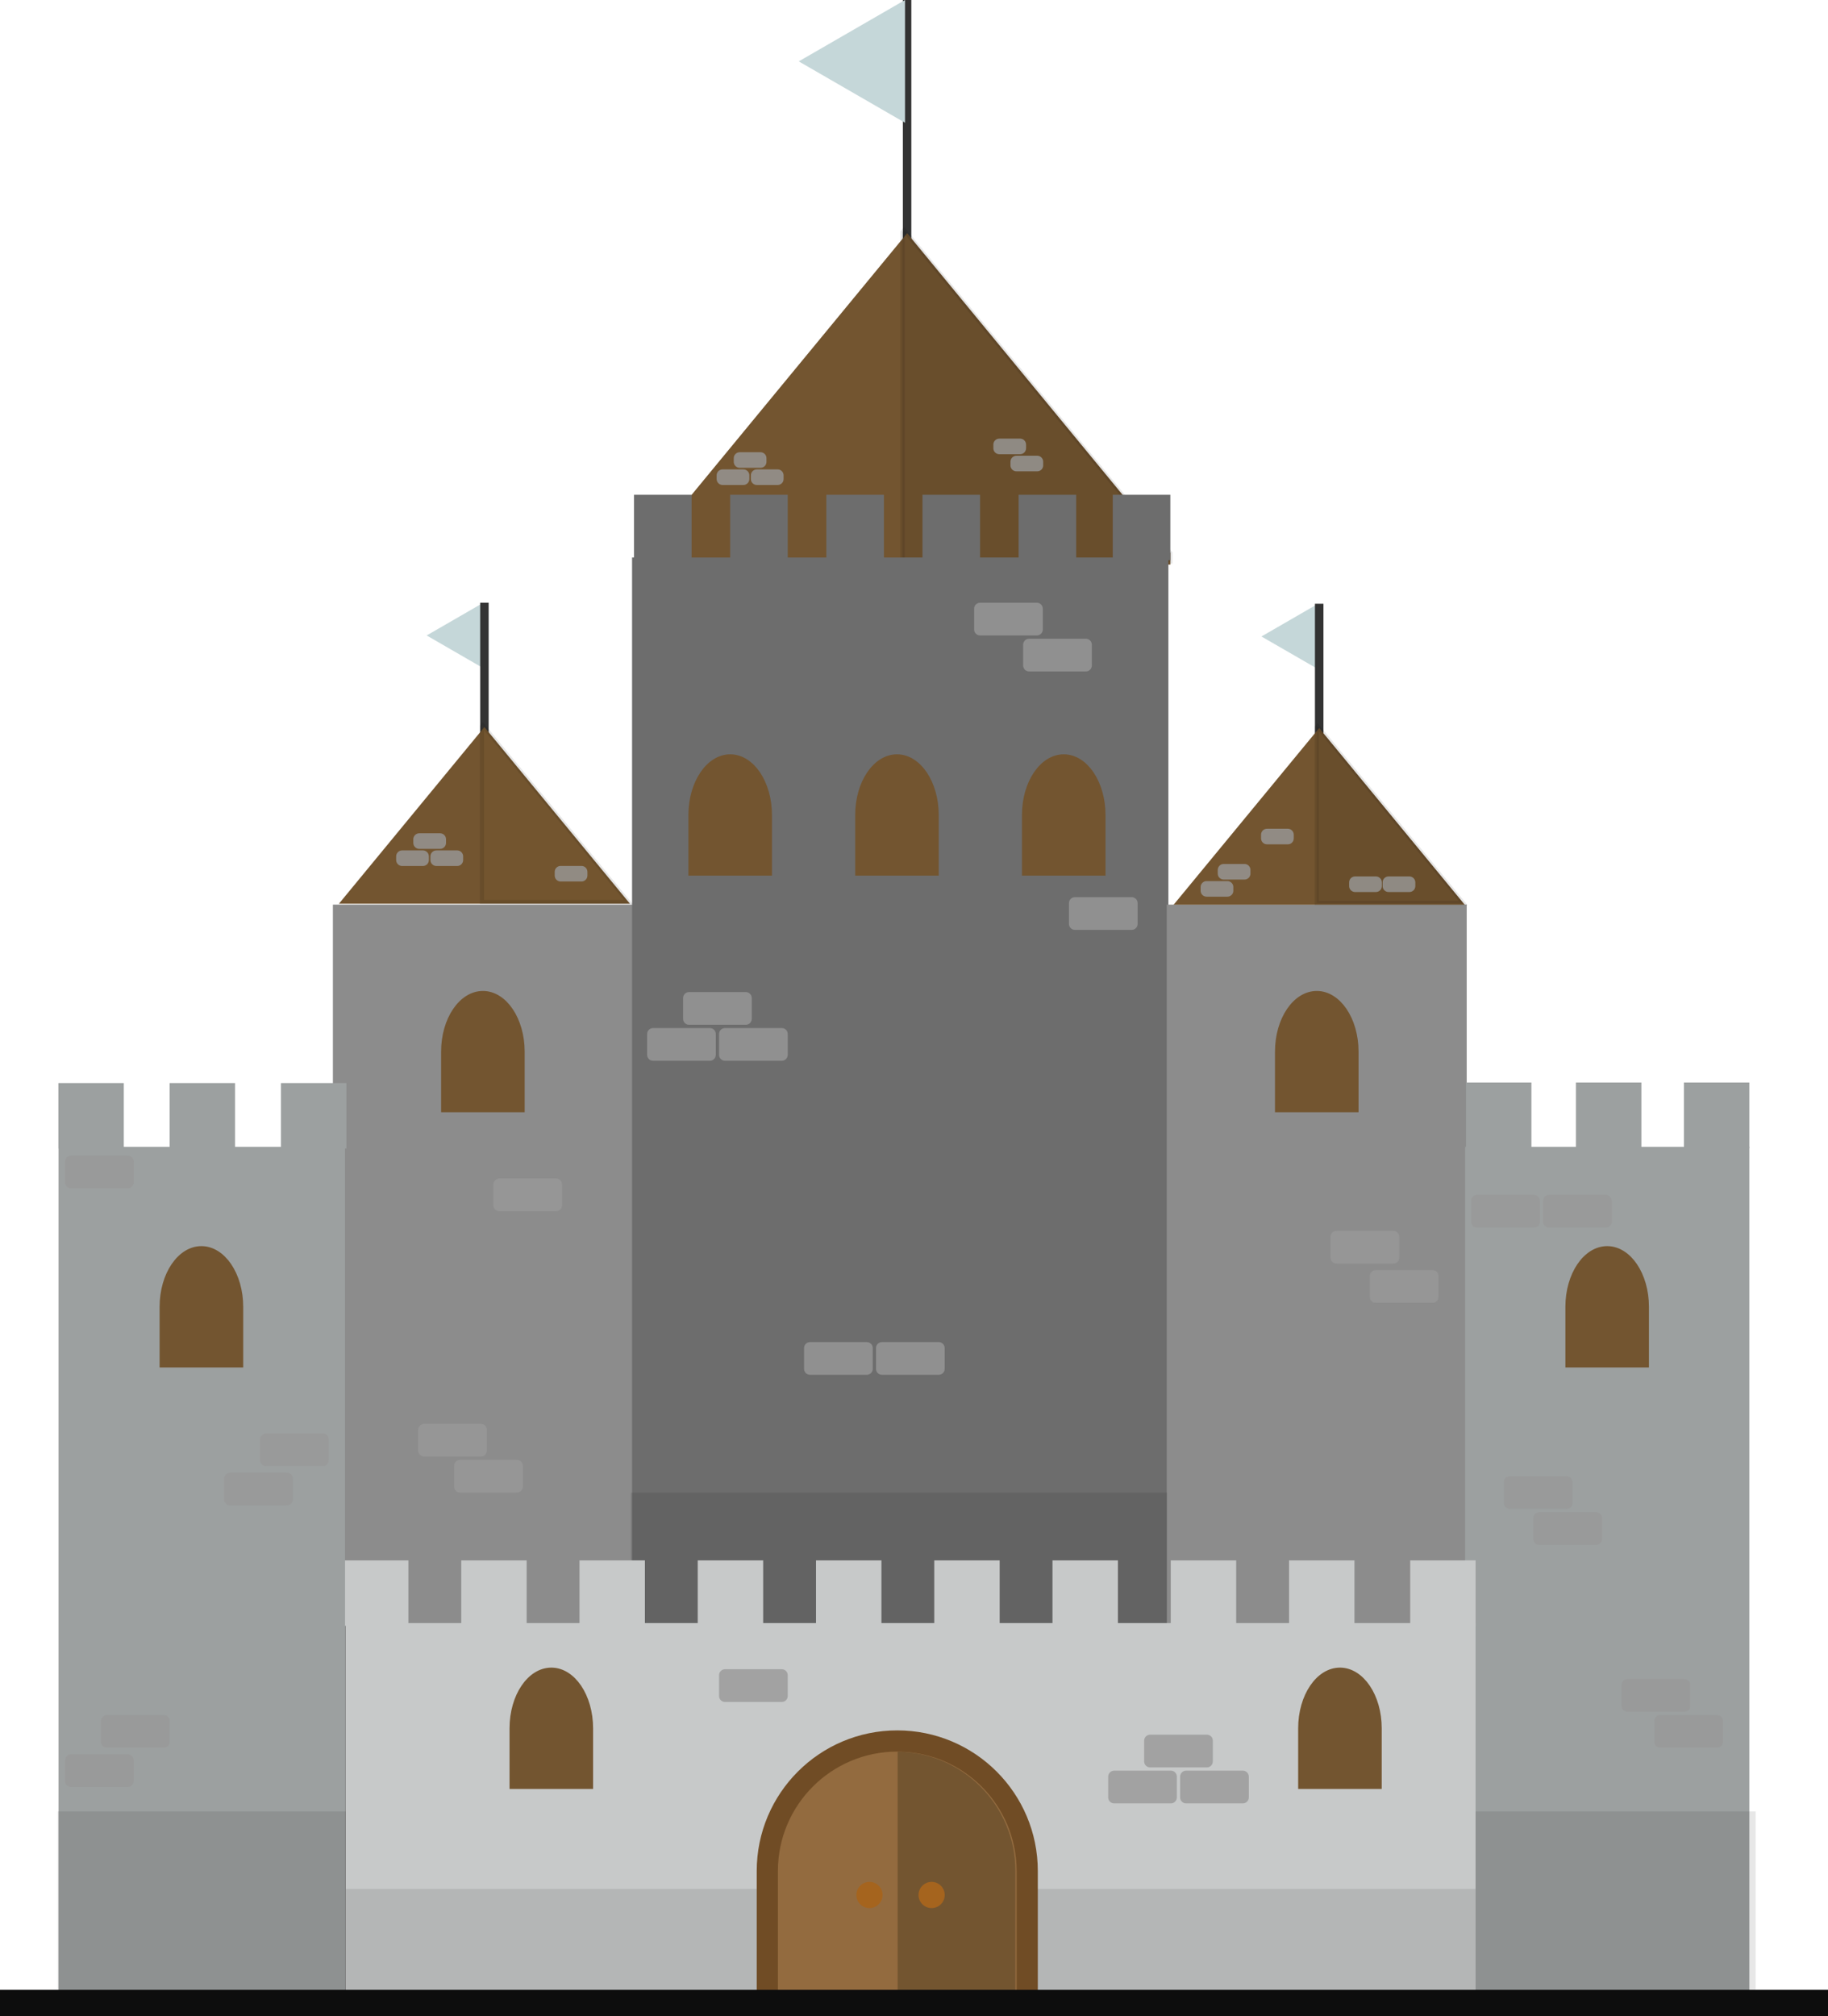 <?xml version="1.0" encoding="utf-8"?>
<!-- Generator: Adobe Illustrator 24.0.0, SVG Export Plug-In . SVG Version: 6.00 Build 0)  -->
<svg version="1.1" id="Layer_1" xmlns="http://www.w3.org/2000/svg" xmlns:xlink="http://www.w3.org/1999/xlink" x="0px" y="0px"
	 viewBox="0 0 431.44 475.62" style="enable-background:new 0 0 431.44 475.62;" xml:space="preserve">
<style type="text/css">
	.st0{fill:none;stroke:#333333;stroke-width:2;stroke-miterlimit:10;}
	.st1{fill:#735530;}
	.st2{opacity:0.1;fill:#0D0D0D;stroke:#000000;stroke-miterlimit:10;}
	.st3{fill:#C5D7D9;}
	.st4{fill:#8C8C8C;}
	.st5{fill:#6D6D6D;}
	.st6{fill:#9CA0A0;}
	.st7{fill:#C7C9C9;}
	.st8{opacity:0.1;fill:#735530;stroke:#000000;stroke-miterlimit:10;}
	.st9{opacity:0.1;fill:#0D0D0D;}
	.st10{fill:#735530;stroke:#735530;stroke-miterlimit:10;}
	.st11{fill:#735530;stroke:#704C25;stroke-width:10;stroke-miterlimit:10;}
	.st12{fill:#936B3F;}
	.st13{fill:#A5641E;}
	.st14{fill:#0D0D0D;}
	.st15{opacity:0.8;fill:#999999;}
	.st16{opacity:0.8;fill:#735530;}
</style>
<line class="st0" x1="214.09" y1="57.92" x2="214.09" y2="0"/>
<path class="st1" d="M264.95,116.73l-50.85-61.71l-0.05,0.06l-1.04,1.26l-61.96,75.18l-1.39,1.69h126.56v-2.81L264.95,116.73z"/>
<polygon class="st2" points="276.22,130.52 276.22,132.49 213.01,132.49 213.01,54.78 213.4,54.3 214.05,55.09 264.85,116.73 "/>
<polygon class="st3" points="100.7,149.92 114.07,157.64 114.07,142.2 "/>
<line class="st0" x1="114.33" y1="173.07" x2="114.33" y2="142.2"/>
<polygon class="st1" points="114.33,171.53 79.99,213.21 148.68,213.21 "/>
<rect x="78.57" y="213.42" class="st4" width="70.79" height="256.16"/>
<rect x="149.18" y="131.53" class="st5" width="126.58" height="338.05"/>
<rect x="275.38" y="213.42" class="st4" width="70.79" height="256.16"/>
<rect x="345.79" y="270.56" class="st6" width="67.09" height="199.02"/>
<rect x="80.95" y="368.13" class="st7" width="15.44" height="15.44"/>
<rect x="195.03" y="116.73" class="st5" width="13.59" height="15.44"/>
<rect x="172.33" y="116.73" class="st5" width="13.59" height="15.44"/>
<rect x="149.64" y="116.73" class="st5" width="13.59" height="15.44"/>
<rect x="346" y="255.4" class="st6" width="15.44" height="15.44"/>
<rect x="397.44" y="255.4" class="st6" width="15.44" height="15.44"/>
<rect x="371.95" y="255.4" class="st6" width="15.44" height="15.44"/>
<rect x="217.72" y="116.73" class="st5" width="13.59" height="15.44"/>
<rect x="262.63" y="116.73" class="st5" width="13.59" height="15.44"/>
<rect x="240.41" y="116.73" class="st5" width="13.59" height="15.44"/>
<rect x="13.82" y="270.56" class="st6" width="67.61" height="199.02"/>
<rect x="13.78" y="255.53" class="st6" width="15.44" height="15.44"/>
<rect x="66.31" y="255.53" class="st6" width="15.44" height="15.44"/>
<rect x="40.04" y="255.53" class="st6" width="15.44" height="15.44"/>
<polygon class="st8" points="148.31,212.82 113.75,212.82 113.75,171.4 113.96,171.14 "/>
<polygon class="st3" points="297.72,150.16 311.09,157.87 311.09,142.44 "/>
<line class="st0" x1="311.35" y1="173.31" x2="311.35" y2="142.44"/>
<polygon class="st1" points="311.35,171.77 277,213.44 345.7,213.44 "/>
<polygon class="st2" points="345.33,213.06 310.77,213.06 310.77,171.64 310.98,171.38 "/>
<polygon class="st3" points="188.52,14.48 213.6,28.96 213.6,0 "/>
<rect x="346.45" y="427.35" class="st9" width="67.92" height="42.23"/>
<rect x="13.58" y="427.35" class="st9" width="68.15" height="42.23"/>
<path class="st10" d="M181.7,192.27v13.81h-18.72v-13.81c0-7.63,4.19-13.81,9.36-13.81c0.04,0,0.08,0,0.13,0
	c2.53,0.05,4.82,1.58,6.49,4.04C180.65,185.01,181.7,188.46,181.7,192.27z"/>
<path class="st10" d="M260.42,192.27v13.81H241.7v-13.81c0-7.63,4.19-13.81,9.36-13.81c0.04,0,0.08,0,0.13,0
	c2.53,0.05,4.82,1.58,6.49,4.04C259.37,185.01,260.42,188.46,260.42,192.27z"/>
<path class="st10" d="M221.06,192.27v13.81h-18.72v-13.81c0-7.63,4.19-13.81,9.36-13.81c0.04,0,0.08,0,0.13,0
	c2.53,0.05,4.82,1.58,6.49,4.04C220.01,185.01,221.06,188.46,221.06,192.27z"/>
<path class="st10" d="M388.68,308.3v13.81h-18.72V308.3c0-7.63,4.19-13.81,9.36-13.81c0.04,0,0.08,0,0.13,0
	c2.53,0.05,4.82,1.58,6.49,4.04C387.63,301.04,388.68,304.49,388.68,308.3z"/>
<path class="st10" d="M320.14,248.1v13.81h-18.72V248.1c0-7.63,4.19-13.81,9.36-13.81c0.04,0,0.08,0,0.13,0
	c2.53,0.05,4.82,1.58,6.49,4.04C319.1,240.84,320.14,244.29,320.14,248.1z"/>
<path class="st10" d="M123.33,248.1v13.81h-18.72V248.1c0-7.63,4.19-13.81,9.36-13.81c0.04,0,0.08,0,0.13,0
	c2.53,0.05,4.82,1.58,6.49,4.04C122.28,240.84,123.33,244.29,123.33,248.1z"/>
<path class="st10" d="M56.9,308.3v13.81H38.17V308.3c0-7.63,4.19-13.81,9.36-13.81c0.04,0,0.08,0,0.13,0
	c2.53,0.05,4.82,1.58,6.49,4.04C55.85,301.04,56.9,304.49,56.9,308.3z"/>
<path class="st9" d="M275.45,386.86H148.87v-34.73h126.58V386.86z"/>
<rect x="81.63" y="382.92" class="st7" width="266.63" height="86.66"/>
<rect x="304.24" y="368.13" class="st7" width="15.44" height="15.44"/>
<rect x="164.68" y="368.13" class="st7" width="15.44" height="15.44"/>
<rect x="276.32" y="368.13" class="st7" width="15.44" height="15.44"/>
<rect x="108.86" y="368.13" class="st7" width="15.44" height="15.44"/>
<rect x="332.83" y="368.13" class="st7" width="15.44" height="15.44"/>
<rect x="248.41" y="368.13" class="st7" width="15.44" height="15.44"/>
<rect x="192.59" y="368.13" class="st7" width="15.44" height="15.44"/>
<rect x="136.77" y="368.13" class="st7" width="15.44" height="15.44"/>
<rect x="220.5" y="368.13" class="st7" width="15.44" height="15.44"/>
<path class="st10" d="M325.61,407.74v13.81h-18.72v-13.81c0-7.63,4.19-13.81,9.36-13.81c0.04,0,0.08,0,0.13,0
	c2.53,0.05,4.82,1.58,6.49,4.04C324.57,400.48,325.61,403.93,325.61,407.74z"/>
<rect x="81.63" y="445.65" class="st9" width="266.63" height="23.93"/>
<path class="st11" d="M183.6,469.58v-28.17c0-15.56,12.61-28.17,28.17-28.17h0c15.56,0,28.17,12.61,28.17,28.17v28.17"/>
<path class="st12" d="M239.94,441.41v28.17H183.6v-28.17c0-15.56,12.61-28.17,28.17-28.17c0.13,0,0.25,0,0.39,0.01
	c7.63,0.1,14.52,3.23,19.53,8.24C236.79,426.59,239.94,433.63,239.94,441.41z"/>
<path class="st1" d="M239.65,441.41v28.17h-27.79v-56.33c7.63,0.1,14.52,3.23,19.53,8.24C236.5,426.59,239.65,433.63,239.65,441.41z
	"/>
<circle class="st13" cx="205.21" cy="447.07" r="3.09"/>
<circle class="st13" cx="219.88" cy="447.07" r="3.09"/>
<path class="st10" d="M139.48,407.74v13.81h-18.72v-13.81c0-7.63,4.19-13.81,9.36-13.81c0.04,0,0.08,0,0.13,0
	c2.53,0.05,4.82,1.58,6.49,4.04C138.43,400.48,139.48,403.93,139.48,407.74z"/>
<rect y="469.45" class="st14" width="431.44" height="6.17"/>
<path class="st15" d="M256.29,158.41h-13.41c-0.77,0-1.4-0.63-1.4-1.4v-4.92c0-0.77,0.63-1.4,1.4-1.4h13.41c0.77,0,1.4,0.63,1.4,1.4
	v4.92C257.69,157.78,257.07,158.41,256.29,158.41z"/>
<path class="st15" d="M267.1,219.38h-13.41c-0.77,0-1.4-0.63-1.4-1.4v-4.92c0-0.77,0.63-1.4,1.4-1.4h13.41c0.77,0,1.4,0.63,1.4,1.4
	v4.92C268.5,218.76,267.87,219.38,267.1,219.38z"/>
<path class="st15" d="M244.72,149.92h-13.41c-0.77,0-1.4-0.63-1.4-1.4v-4.92c0-0.77,0.63-1.4,1.4-1.4h13.41c0.77,0,1.4,0.63,1.4,1.4
	v4.92C246.12,149.29,245.49,149.92,244.72,149.92z"/>
<path class="st15" d="M239.89,111.2h4.92c0.77,0,1.4-0.63,1.4-1.4v-0.88c0-0.77-0.63-1.4-1.4-1.4h-4.92c-0.77,0-1.4,0.63-1.4,1.4
	v0.88C238.49,110.57,239.12,111.2,239.89,111.2z"/>
<path class="st15" d="M235.85,107.16h4.92c0.77,0,1.4-0.63,1.4-1.4v-0.88c0-0.77-0.63-1.4-1.4-1.4h-4.92c-0.77,0-1.4,0.63-1.4,1.4
	v0.88C234.45,106.53,235.08,107.16,235.85,107.16z"/>
<path class="st15" d="M30.15,421.6H16.75c-0.77,0-1.4-0.63-1.4-1.4v-4.92c0-0.77,0.63-1.4,1.4-1.4h13.41c0.77,0,1.4,0.63,1.4,1.4
	v4.92C31.55,420.97,30.93,421.6,30.15,421.6z"/>
<path class="st15" d="M397.53,403.84h-13.41c-0.77,0-1.4-0.63-1.4-1.4v-4.92c0-0.77,0.63-1.4,1.4-1.4h13.41c0.77,0,1.4,0.63,1.4,1.4
	v4.92C398.93,403.22,398.31,403.84,397.53,403.84z"/>
<path class="st15" d="M338.11,307.37H324.7c-0.77,0-1.4-0.63-1.4-1.4v-4.92c0-0.77,0.63-1.4,1.4-1.4h13.41c0.77,0,1.4,0.63,1.4,1.4
	v4.92C339.51,306.74,338.88,307.37,338.11,307.37z"/>
<path class="st15" d="M328.84,298.11h-13.41c-0.77,0-1.4-0.63-1.4-1.4v-4.92c0-0.77,0.63-1.4,1.4-1.4h13.41c0.77,0,1.4,0.63,1.4,1.4
	v4.92C330.24,297.48,329.62,298.11,328.84,298.11z"/>
<path class="st15" d="M131.26,285.76h-13.41c-0.77,0-1.4-0.63-1.4-1.4v-4.92c0-0.77,0.63-1.4,1.4-1.4h13.41c0.77,0,1.4,0.63,1.4,1.4
	v4.92C132.66,285.13,132.03,285.76,131.26,285.76z"/>
<path class="st15" d="M184.52,401.53h-13.41c-0.77,0-1.4-0.63-1.4-1.4v-4.92c0-0.77,0.63-1.4,1.4-1.4h13.41c0.77,0,1.4,0.63,1.4,1.4
	v4.92C185.92,400.9,185.29,401.53,184.52,401.53z"/>
<path class="st15" d="M293.34,425.46h-13.41c-0.77,0-1.4-0.63-1.4-1.4v-4.92c0-0.77,0.63-1.4,1.4-1.4h13.41c0.77,0,1.4,0.63,1.4,1.4
	v4.92C294.74,424.83,294.11,425.46,293.34,425.46z"/>
<path class="st15" d="M276.36,425.46h-13.41c-0.77,0-1.4-0.63-1.4-1.4v-4.92c0-0.77,0.63-1.4,1.4-1.4h13.41c0.77,0,1.4,0.63,1.4,1.4
	v4.92C277.76,424.83,277.13,425.46,276.36,425.46z"/>
<path class="st15" d="M284.85,416.97h-13.41c-0.77,0-1.4-0.63-1.4-1.4v-4.92c0-0.77,0.63-1.4,1.4-1.4h13.41c0.77,0,1.4,0.63,1.4,1.4
	v4.92C286.25,416.34,285.62,416.97,284.85,416.97z"/>
<path class="st15" d="M405.25,412.33h-13.41c-0.77,0-1.4-0.63-1.4-1.4v-4.92c0-0.77,0.63-1.4,1.4-1.4h13.41c0.77,0,1.4,0.63,1.4,1.4
	v4.92C406.65,411.71,406.03,412.33,405.25,412.33z"/>
<path class="st15" d="M221.56,324.35h-13.41c-0.77,0-1.4-0.63-1.4-1.4v-4.92c0-0.77,0.63-1.4,1.4-1.4h13.41c0.77,0,1.4,0.63,1.4,1.4
	v4.92C222.96,323.72,222.34,324.35,221.56,324.35z"/>
<path class="st15" d="M204.58,324.35h-13.41c-0.77,0-1.4-0.63-1.4-1.4v-4.92c0-0.77,0.63-1.4,1.4-1.4h13.41c0.77,0,1.4,0.63,1.4,1.4
	v4.92C205.98,323.72,205.36,324.35,204.58,324.35z"/>
<path class="st15" d="M38.64,412.33H25.24c-0.77,0-1.4-0.63-1.4-1.4v-4.92c0-0.77,0.63-1.4,1.4-1.4h13.41c0.77,0,1.4,0.63,1.4,1.4
	v4.92C40.04,411.71,39.42,412.33,38.64,412.33z"/>
<path class="st15" d="M122,352.13h-13.41c-0.77,0-1.4-0.63-1.4-1.4v-4.92c0-0.77,0.63-1.4,1.4-1.4H122c0.77,0,1.4,0.63,1.4,1.4v4.92
	C123.4,351.51,122.77,352.13,122,352.13z"/>
<path class="st15" d="M113.51,343.64H100.1c-0.77,0-1.4-0.63-1.4-1.4v-4.92c0-0.77,0.63-1.4,1.4-1.4h13.41c0.77,0,1.4,0.63,1.4,1.4
	v4.92C114.91,343.02,114.28,343.64,113.51,343.64z"/>
<path class="st15" d="M184.52,250.26h-13.41c-0.77,0-1.4-0.63-1.4-1.4v-4.92c0-0.77,0.63-1.4,1.4-1.4h13.41c0.77,0,1.4,0.63,1.4,1.4
	v4.92C185.92,249.63,185.29,250.26,184.52,250.26z"/>
<path class="st15" d="M167.54,250.26h-13.41c-0.77,0-1.4-0.63-1.4-1.4v-4.92c0-0.77,0.63-1.4,1.4-1.4h13.41c0.77,0,1.4,0.63,1.4,1.4
	v4.92C168.94,249.63,168.31,250.26,167.54,250.26z"/>
<path class="st15" d="M176.03,241.77h-13.41c-0.77,0-1.4-0.63-1.4-1.4v-4.92c0-0.77,0.63-1.4,1.4-1.4h13.41c0.77,0,1.4,0.63,1.4,1.4
	v4.92C177.43,241.14,176.8,241.77,176.03,241.77z"/>
<path class="st15" d="M379.01,289.62H365.6c-0.77,0-1.4-0.63-1.4-1.4v-4.92c0-0.77,0.63-1.4,1.4-1.4h13.41c0.77,0,1.4,0.63,1.4,1.4
	v4.92C380.41,288.99,379.78,289.62,379.01,289.62z"/>
<path class="st15" d="M362.03,289.62h-13.41c-0.77,0-1.4-0.63-1.4-1.4v-4.92c0-0.77,0.63-1.4,1.4-1.4h13.41c0.77,0,1.4,0.63,1.4,1.4
	v4.92C363.43,288.99,362.8,289.62,362.03,289.62z"/>
<path class="st15" d="M369.75,355.99h-13.41c-0.77,0-1.4-0.63-1.4-1.4v-4.92c0-0.77,0.63-1.4,1.4-1.4h13.41c0.77,0,1.4,0.63,1.4,1.4
	v4.92C371.15,355.37,370.52,355.99,369.75,355.99z"/>
<path class="st15" d="M376.7,364.48h-13.41c-0.77,0-1.4-0.63-1.4-1.4v-4.92c0-0.77,0.63-1.4,1.4-1.4h13.41c0.77,0,1.4,0.63,1.4,1.4
	v4.92C378.1,363.86,377.47,364.48,376.7,364.48z"/>
<path class="st15" d="M67.71,355.16H54.31c-0.77,0-1.4-0.63-1.4-1.4v-4.92c0-0.77,0.63-1.4,1.4-1.4h13.41c0.77,0,1.4,0.63,1.4,1.4
	v4.92C69.11,354.53,68.49,355.16,67.71,355.16z"/>
<path class="st15" d="M76.2,345.89H62.79c-0.77,0-1.4-0.63-1.4-1.4v-4.92c0-0.77,0.63-1.4,1.4-1.4H76.2c0.77,0,1.4,0.63,1.4,1.4
	v4.92C77.6,345.27,76.98,345.89,76.2,345.89z"/>
<path class="st15" d="M30.15,280.36H16.75c-0.77,0-1.4-0.63-1.4-1.4v-4.92c0-0.77,0.63-1.4,1.4-1.4h13.41c0.77,0,1.4,0.63,1.4,1.4
	v4.92C31.55,279.73,30.93,280.36,30.15,280.36z"/>
<path class="st15" d="M183.54,114.42h-4.92c-0.77,0-1.4-0.63-1.4-1.4v-0.88c0-0.77,0.63-1.4,1.4-1.4h4.92c0.77,0,1.4,0.63,1.4,1.4
	v0.88C184.94,113.79,184.32,114.42,183.54,114.42z"/>
<path class="st15" d="M175.46,114.42h-4.92c-0.77,0-1.4-0.63-1.4-1.4v-0.88c0-0.77,0.63-1.4,1.4-1.4h4.92c0.77,0,1.4,0.63,1.4,1.4
	v0.88C176.86,113.79,176.23,114.42,175.46,114.42z"/>
<path class="st15" d="M179.5,110.37h-4.92c-0.77,0-1.4-0.63-1.4-1.4v-0.88c0-0.77,0.63-1.4,1.4-1.4h4.92c0.77,0,1.4,0.63,1.4,1.4
	v0.88C180.9,109.75,180.27,110.37,179.5,110.37z"/>
<path class="st15" d="M137.24,207.97h-4.92c-0.77,0-1.4-0.63-1.4-1.4v-0.88c0-0.77,0.63-1.4,1.4-1.4h4.92c0.77,0,1.4,0.63,1.4,1.4
	v0.88C138.64,207.34,138.01,207.97,137.24,207.97z"/>
<path class="st16" d="M129.15,207.97h-4.92c-0.77,0-1.4-0.63-1.4-1.4v-0.88c0-0.77,0.63-1.4,1.4-1.4h4.92c0.77,0,1.4,0.63,1.4,1.4
	v0.88C130.55,207.34,129.93,207.97,129.15,207.97z"/>
<path class="st15" d="M107.91,204.31h-4.92c-0.77,0-1.4-0.63-1.4-1.4v-0.88c0-0.77,0.63-1.4,1.4-1.4h4.92c0.77,0,1.4,0.63,1.4,1.4
	v0.88C109.31,203.69,108.68,204.31,107.91,204.31z"/>
<path class="st15" d="M99.82,204.31h-4.92c-0.77,0-1.4-0.63-1.4-1.4v-0.88c0-0.77,0.63-1.4,1.4-1.4h4.92c0.77,0,1.4,0.63,1.4,1.4
	v0.88C101.22,203.69,100.6,204.31,99.82,204.31z"/>
<path class="st15" d="M103.87,200.27h-4.92c-0.77,0-1.4-0.63-1.4-1.4v-0.88c0-0.77,0.63-1.4,1.4-1.4h4.92c0.77,0,1.4,0.63,1.4,1.4
	v0.88C105.27,199.64,104.64,200.27,103.87,200.27z"/>
<path class="st15" d="M303.95,199.2h-4.92c-0.77,0-1.4-0.63-1.4-1.4v-0.88c0-0.77,0.63-1.4,1.4-1.4h4.92c0.77,0,1.4,0.63,1.4,1.4
	v0.88C305.35,198.58,304.72,199.2,303.95,199.2z"/>
<path class="st15" d="M289.69,211.55h-4.92c-0.77,0-1.4-0.63-1.4-1.4v-0.88c0-0.77,0.63-1.4,1.4-1.4h4.92c0.77,0,1.4,0.63,1.4,1.4
	v0.88C291.09,210.92,290.46,211.55,289.69,211.55z"/>
<path class="st15" d="M293.73,207.51h-4.92c-0.77,0-1.4-0.63-1.4-1.4v-0.88c0-0.77,0.63-1.4,1.4-1.4h4.92c0.77,0,1.4,0.63,1.4,1.4
	v0.88C295.13,206.88,294.5,207.51,293.73,207.51z"/>
<path class="st15" d="M324.74,210.45h-4.92c-0.77,0-1.4-0.63-1.4-1.4v-0.88c0-0.77,0.63-1.4,1.4-1.4h4.92c0.77,0,1.4,0.63,1.4,1.4
	v0.88C326.14,209.82,325.52,210.45,324.74,210.45z"/>
<path class="st15" d="M332.64,210.45h-4.92c-0.77,0-1.4-0.63-1.4-1.4v-0.88c0-0.77,0.63-1.4,1.4-1.4h4.92c0.77,0,1.4,0.63,1.4,1.4
	v0.88C334.04,209.82,333.42,210.45,332.64,210.45z"/>
</svg>
